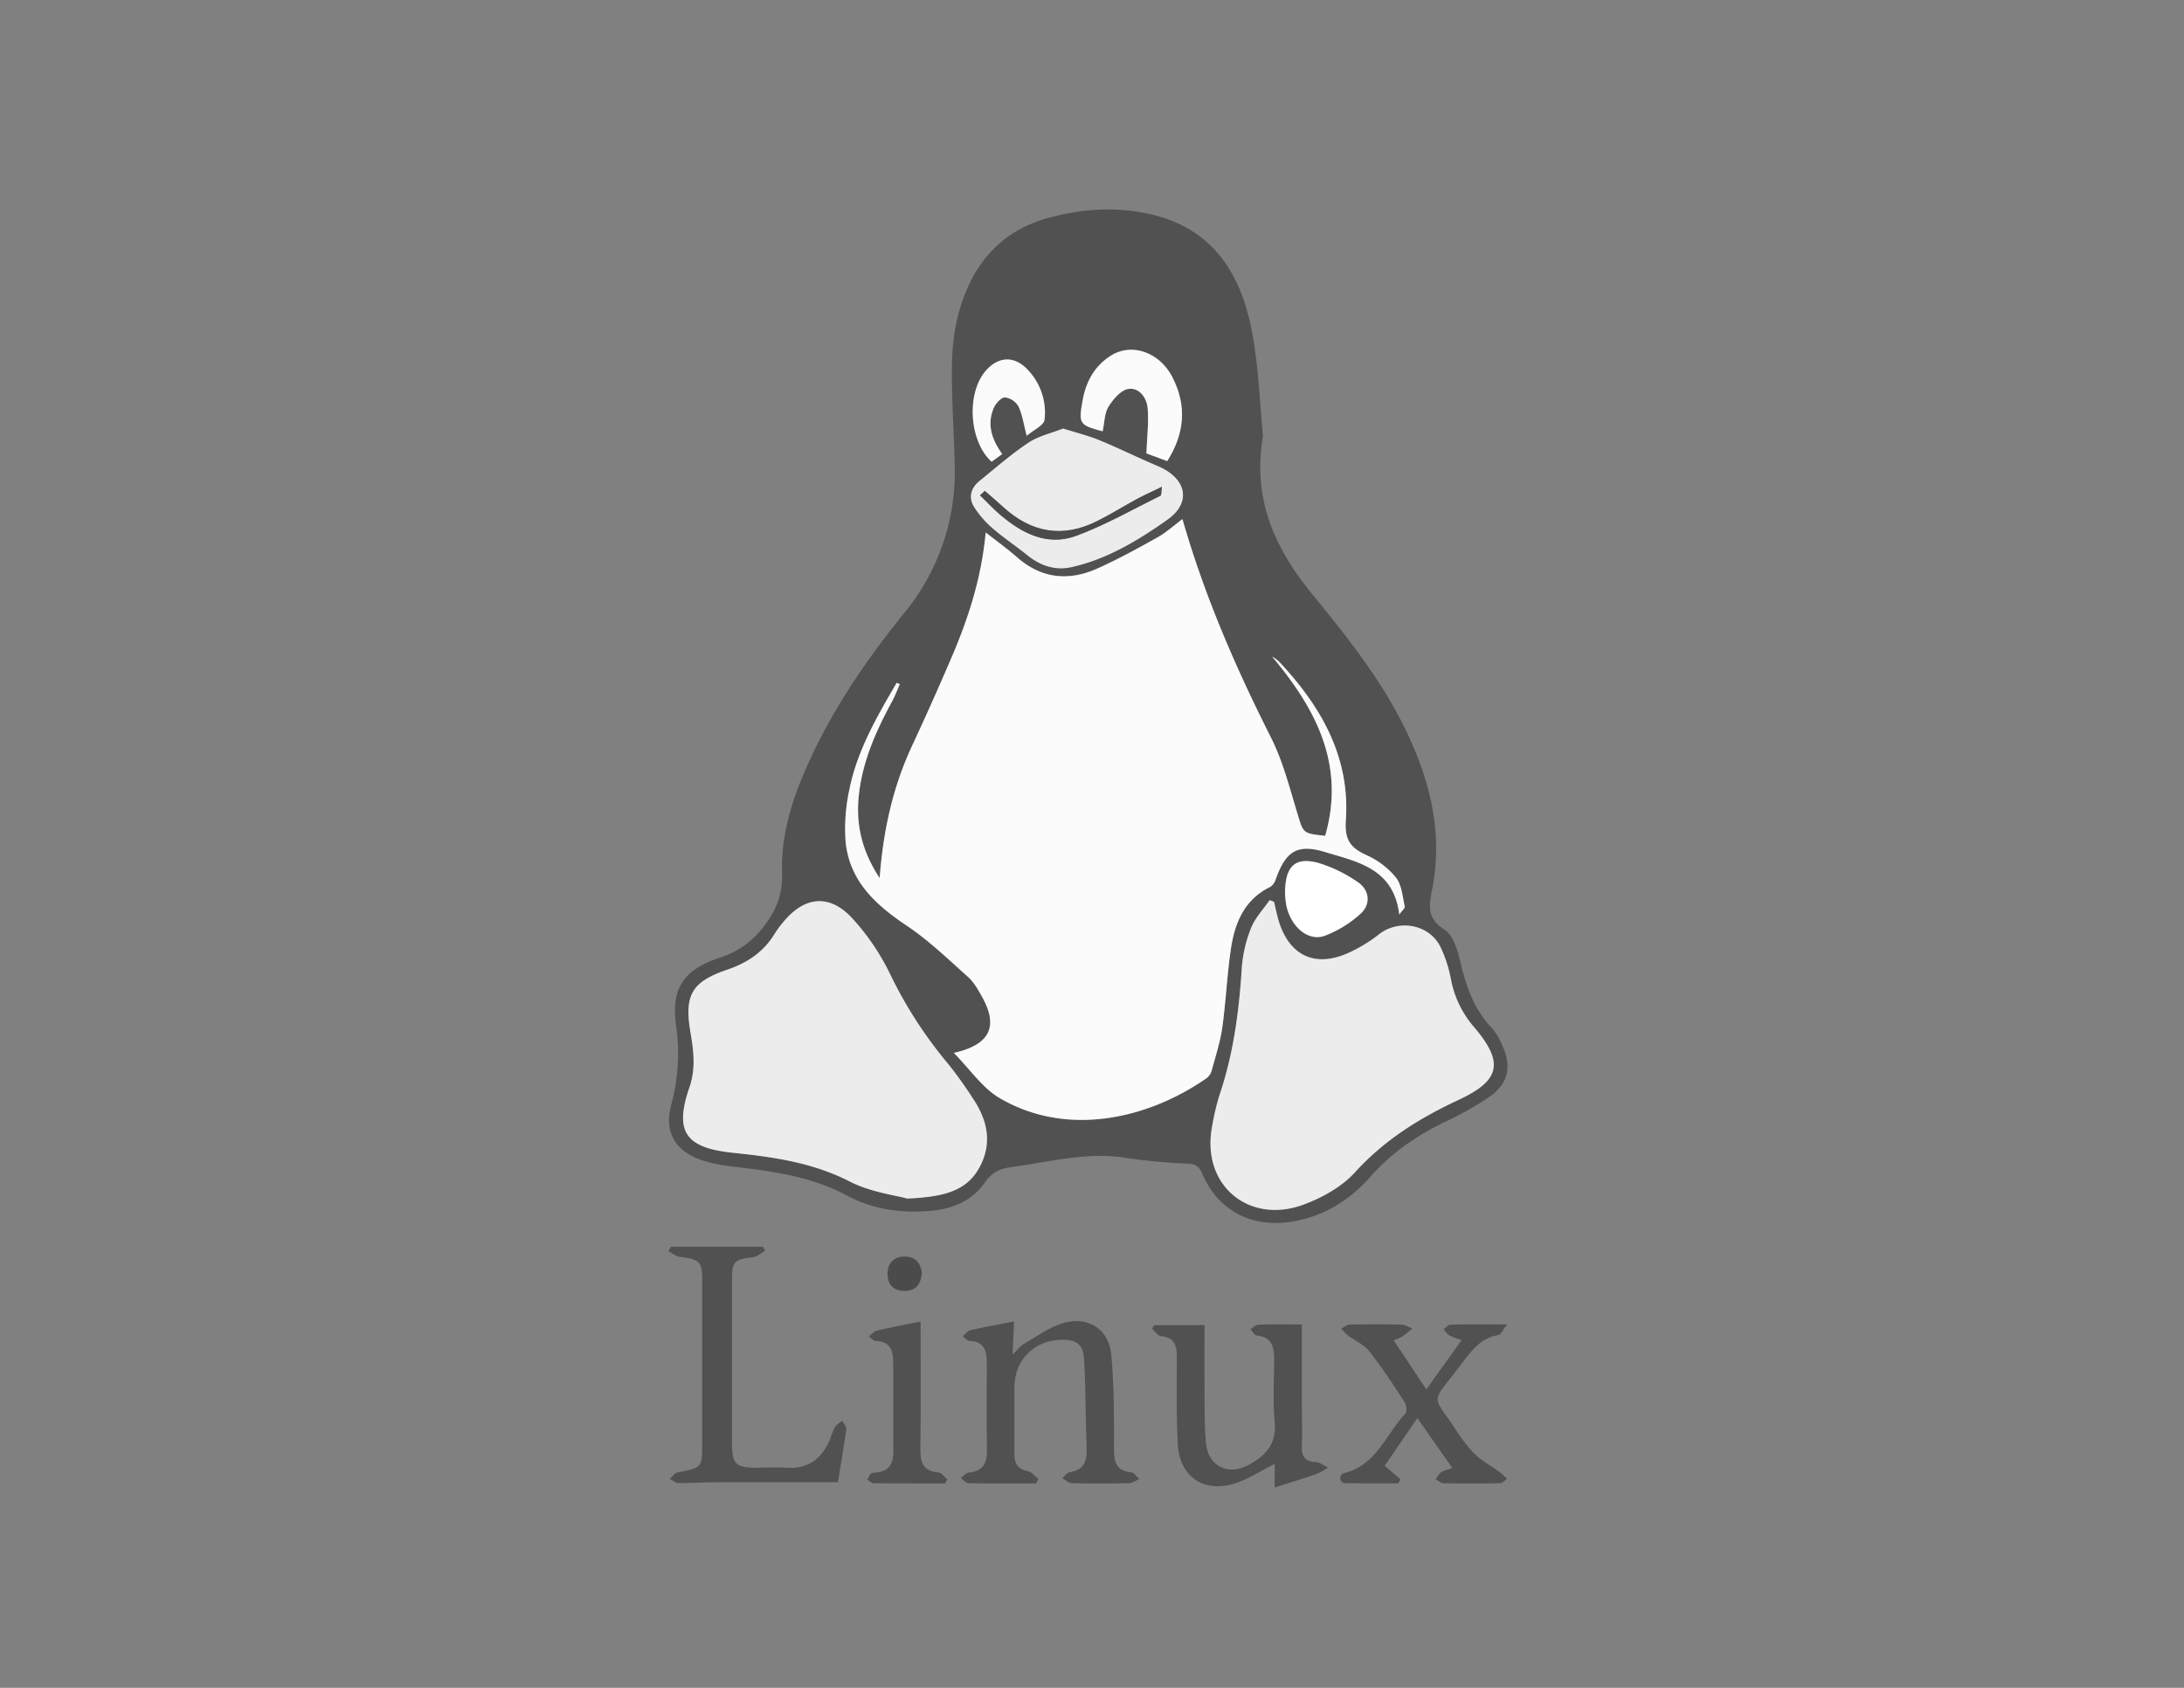<svg id="gris" xmlns="http://www.w3.org/2000/svg" viewBox="0 0 792 612"><rect x="0" y="0" width="792" height="612" fill="#808080" stroke="none"/><defs><style>.cls-1{fill:#515151;}.cls-2{fill:#4b4b4b;}.cls-3{fill:#fbfbfb;}.cls-4{fill:#ececec;}.cls-5{fill:#fff;}</style></defs><title>Tema</title><g id="_9KTDrr" data-name="9KTDrr"><path class="cls-1" d="M458,158.11c-4,23.6,4.8,41.41,18.18,57.73,12.26,15,24.3,30.09,32.95,47.57,9.24,18.66,14.34,38.09,10.24,58.94-1.2,6.11-2,10.67,4.42,14.72,3,1.87,4.64,6.87,5.55,10.77,2.15,9.21,4.92,17.9,11.69,24.92a23,23,0,0,1,3.79,6.41c3.46,7.5,2.16,13.73-4.6,18.46a115.18,115.18,0,0,1-16.06,9.09c-10.33,5-19.52,11.19-27.19,19.94s-17.55,14.79-29.49,16.45c-14.1,1.95-25.89-4.45-31.47-17.49-1.2-2.79-2.44-3.56-5.35-3.71a203.94,203.94,0,0,1-22.36-2.07c-14.21-2.29-27.81,1.51-41.62,3.35-4.08.55-7,1.88-9.54,5.6-4.47,6.45-11.44,9.5-19.27,10.22-10.69,1-21.24-.4-30.6-5.45-13.33-7.2-27.73-8.93-42.28-10.66a60,60,0,0,1-8.82-1.71c-10.69-3-15.62-10-12.75-20.62a70.88,70.88,0,0,0,1.72-28.95c-1.85-13.47,3-20.1,15.94-24.38a31.48,31.48,0,0,0,15.59-10.93c4.76-6.08,7.21-11.72,6.94-20-.5-15.49,4.89-30.1,11.6-44,8.72-18.13,20.14-34.49,32.74-50.1a80.29,80.29,0,0,0,18.26-53.72c-.27-12-1.15-24-1-36,.11-10.18,1.87-20.2,6.34-29.58,6-12.54,15.71-20.46,29-24,12.42-3.34,25-4.1,37.57-1,22.07,5.37,32,21.78,35.87,42.28C456.47,133.06,456.85,146.48,458,158.11ZM345.9,381.78c5.83,5.88,10.28,12.61,16.52,16.28,24.56,14.43,53.95,7.62,75.27-7.26a5.22,5.22,0,0,0,1.75-2.82c1.39-5.12,3.07-10.23,3.81-15.46,1.31-9.39,1.71-18.91,3.09-28.3s4.81-18.05,14.28-22.67a4.93,4.93,0,0,0,1.95-2.64c3.67-10.15,7.71-13.12,18-10,11.48,3.52,24.81,5.82,26.85,22.64,1-1.39,2.11-2.3,2-2.91-.83-3.59-1.08-7.8-3.2-10.49a29.22,29.22,0,0,0-10.59-8.08c-5.82-2.67-8.09-5.45-7.58-12.72,1.6-23-9.06-41.41-24.32-57.6a14.92,14.92,0,0,0-2.44-1.74c15.95,19,26.64,39.22,19.27,65-8.2-.86-7.89-1-10-7.85-2.87-9.36-5.27-19.06-9.64-27.72C448,241.91,436.69,215.8,428.8,188.21c-3.15,2.34-5.86,4.84-9,6.6-7.1,4-14.26,7.91-21.67,11.24-10.44,4.69-20.38,3.83-29.3-4-3.43-3-7.17-5.68-11.38-9-1.56,16.87-6.46,31.65-12.67,46q-6.82,15.81-14.07,31.45c-6.87,14.76-10.39,30.36-11.72,47.87-6.54-10-8.66-19.57-7.55-30,1.32-12.35,6.26-23.38,12.09-34.13,1.07-2,1.86-4.12,2.78-6.19l-1.14-.47c-7.14,12.16-14.25,24.41-17.1,38.45a66.73,66.73,0,0,0-1.45,18.77c1.25,14.44,10.75,23.16,22.19,30.82,8,5.33,15,12.11,22.16,18.52,2.18,1.94,3.73,4.7,5.18,7.31C362.09,372.14,359.16,378.73,345.9,381.78ZM329,434.59c13.25-.62,21.55-2.71,26.22-11.44,4.79-9,2.7-17.41-2.75-25.34a147,147,0,0,0-8.75-12.16A155.47,155.47,0,0,1,322.69,353,84.76,84.76,0,0,0,309,332.86c-8.16-8.79-17.17-7.85-24.77,1.3a38,38,0,0,0-3.28,4.42c-4,6.6-9.9,10.53-17.13,13-13.07,4.44-15.71,9.31-13.35,23,1.12,6.56,1.89,13-.42,19.7-5.56,16.14-1.37,21.92,15.77,23.7,14.58,1.51,28.92,3.51,42.41,10.44C315.72,432.27,324.62,433.35,329,434.59ZM462,327l-1.58-.67c-2.29,3.33-5.25,6.39-6.71,10.06a48.17,48.17,0,0,0-3.39,14.46c-1,15.69-3,31.14-8.07,46.1a86,86,0,0,0-2.65,11.17c-4.26,21.71,13.43,35.85,33,28.64,6.83-2.51,14-6.47,18.77-11.76C502.11,413.15,515,405.2,529.2,398.6c14.87-6.91,16.16-13.39,5.56-26A37,37,0,0,1,526.14,355a47,47,0,0,0-3.64-11.39c-3.93-8.38-15.06-10.49-22.32-4.88a53.74,53.74,0,0,1-11.93,7.14c-11.7,4.88-20.62.47-24.44-11.67C463.08,331.81,462.62,329.37,462,327ZM385.54,155.39c-4.21,1.66-8.9,2.69-12.63,5.16-6.23,4.13-11.88,9.12-17.71,13.84-3.12,2.53-4.07,6-2,9.37a34.76,34.76,0,0,0,6.77,7.81c4,3.48,8.48,6.43,12.62,9.78,4.7,3.8,10.12,5.58,15.87,4.3,13-2.88,24.36-9.77,34.95-17.28,8.92-6.33,6.68-15.06-3.61-19.38-7-3-13.86-6.38-20.91-9.28C394.81,158,390.45,157,385.54,155.39Zm14.33,1c.69-3.27.63-6.59,2.1-9,1.67-2.69,4.48-6,7.2-6.42,3.93-.6,6.71,3.24,7,7,.44,5.22-.24,10.53-.46,16.38l7.56,2.79c6.36-10.08,7.17-20.13,1.85-30.46-4.64-9-14.67-12.5-22.15-7.86-6.06,3.76-9.13,9.43-10.38,16.28C391.07,153.63,391.37,154.14,399.87,156.39ZM466,324a33,33,0,0,0,.46,4.32c1.66,7.77,7.91,13.15,13.91,11a41,41,0,0,0,12.94-7.94c3.9-3.47,3.39-8.66-1-11.56a50.7,50.7,0,0,0-14.19-6.9C469.69,310.58,466,314,466,324ZM363.45,164.63c-3.94-5.45-5.59-10.9-3-16.79.7-1.62,2.66-3.77,4-3.74a6.63,6.63,0,0,1,4.91,3.24c1.43,3,1.88,6.43,3,10.68,2.4-2.08,6.27-3.8,6.47-5.87a22.44,22.44,0,0,0-6.64-18.61c-4.62-4.52-10-4.17-14.4.58-7.39,8.06-6.47,25.78,1.84,33.3Z"/><path class="cls-1" d="M375.72,537.89c-8.13,0-16.27.06-24.4-.09-1,0-1.93-1.2-2.9-1.84.94-.69,1.83-1.9,2.83-2,5.39-.49,6.77-3.61,6.67-8.54-.22-10.35-.07-20.7-.07-31.05,0-4.32-.72-8-6.29-8.14-.82,0-1.62-1.14-2.42-1.74.93-.76,1.77-2,2.82-2.2,5-1.15,10.06-2,15.79-3.14-.17,3.63-.33,7.17-.56,12,1.88-1.81,2.82-3.14,4.09-3.86,4.84-2.75,9.52-6.31,14.76-7.69,9.07-2.38,16.24,2.67,17,12,1,11.27.95,22.64.94,34,0,4.71,1,7.77,6.25,8.27,1,.09,2,1.57,2.92,2.41-1.18.52-2.34,1.47-3.53,1.5-7,.16-14,.2-21,0-1.15,0-2.26-1.18-3.39-1.81.9-.75,1.73-2,2.73-2.17,5.12-.79,6.27-4,6.09-8.59-.42-10.82-.27-21.67-.94-32.48-.33-5.46-2.94-7.09-8.4-6.94-9.86.28-16.86,7.47-16.86,17.33,0,8,.07,16,0,24,0,3.54,1.19,5.59,4.9,6.31,1.4.28,2.56,1.86,3.83,2.85Z"/><path class="cls-1" d="M462.25,539.38v-8.57c-5.22,2.54-10.19,6-15.7,7.43-10.93,2.75-18.87-3.41-19.45-14.68-.53-10.48-.36-21-.33-31.5,0-4.16-.88-7.13-5.79-7.59-1.15-.11-2.16-1.78-3.23-2.73l.81-1.27H436.8c0,7.41-.06,14.52,0,21.62s-.09,14,.52,21c.75,8.6,8,12.15,15.61,8,6-3.29,10.06-7.5,9.33-15.35-.71-7.61-.24-15.33-.21-23,0-4.4-.88-7.93-6.22-8.49-.87-.09-1.61-1.47-2.41-2.25,1-.59,1.94-1.66,2.94-1.69,5.13-.18,10.27-.08,15.73-.08,0,9.44,0,18.39,0,27.33,0,5.67.24,11.35,0,17-.14,3.88,1.47,5.37,5.2,5.6,1.46.09,2.85,1.26,4.28,2a28.16,28.16,0,0,1-4.18,2.32C472.64,536.12,467.76,537.61,462.25,539.38Z"/><path class="cls-1" d="M243.35,452.06h33.36l.7,1.49c-1.42.79-2.78,2.08-4.28,2.27-6.95.91-7.67,1.53-7.68,8.34q0,29.54,0,59.07c0,7.67,1.37,9,9.06,8.95,3.51,0,7-.22,10.51,0,8.2.59,13.22-3.4,16.12-10.68a25.72,25.72,0,0,1,1.68-4.15,11.19,11.19,0,0,1,2.63-2.19c.5,1,1.56,2.12,1.43,3.06-.87,6.43-2,12.82-3,19.23-14.38,0-28.65,0-42.93,0-5,0-10,.33-15,.29-1,0-2.08-1-3.11-1.5.94-.81,1.79-2.14,2.86-2.34,8.91-1.73,8.93-1.66,8.94-10.67q0-29.26,0-58.53c0-7.33-.74-8-8.17-9-1.43-.18-2.73-1.32-4.09-2Z"/><path class="cls-1" d="M526.65,532.27,514,514.2l-11.87,17.28,5.78,4.93-.89,1.45c-6.3,0-12.6,0-18.9-.07a1.86,1.86,0,0,1-.65-3.66c11.58-2.79,15.07-14,22.08-21.42.72-.76.51-3.26-.2-4.35-4.09-6.28-8.2-12.58-12.84-18.45-1.93-2.45-5.22-3.81-7.82-5.77a18.32,18.32,0,0,1-2.28-2.44c1-.49,2.07-1.39,3.11-1.41,6.16-.13,12.33-.15,18.49,0,1.42,0,2.82.9,4.22,1.38-1.23,1-2.42,2-3.71,2.95a22.41,22.41,0,0,1-3.12,1.36c3.94,5.91,7.64,11.48,11.84,17.8l12.81-17.87a30.42,30.42,0,0,1-4.57-1.76,9.13,9.13,0,0,1-1.92-2.23c.83-.57,1.66-1.61,2.51-1.63,6.3-.14,12.6-.07,20.48-.07-1.59,2-2.27,3.72-3.22,3.88-5.64.91-9,4.7-12.17,8.9-1.9,2.53-3.85,5-5.8,7.52-5.26,6.73-5.27,6.73-.45,13.48,3,4.21,5.64,8.75,9.15,12.48,2.81,3,6.7,5,10.07,7.5a24.46,24.46,0,0,1,2.37,2.3c-.87.54-1.72,1.52-2.59,1.53q-10.24.2-20.48,0c-.93,0-1.85-.93-2.78-1.42a12,12,0,0,1,1.9-2.55C523.29,533.27,524.36,533.12,526.65,532.27Z"/><path class="cls-1" d="M333.84,479.18c0,15.5.14,30.65-.08,45.81-.07,5,.72,8.5,6.61,8.91,1.1.08,2.1,1.66,3.15,2.55l-.83,1.43c-8.63,0-17.26,0-25.89-.06-.78,0-1.55-.86-2.33-1.32.61-.86,1.2-2.46,1.82-2.47,8.91-.11,7.62-6.5,7.63-12.11q0-13.75,0-27.5c0-4.34-.72-8-6.31-8.18-.85,0-1.69-1.07-2.53-1.64.92-.73,1.75-1.86,2.79-2.11C323,481.29,328.24,480.31,333.84,479.18Z"/><path class="cls-2" d="M334.3,461.47c-.31,4.14-2.12,6.54-6.16,6.6s-6.21-2.16-6.27-6.07,2.19-6.33,6.05-6.4S333.87,457.94,334.3,461.47Z"/><path class="cls-3" d="M345.9,381.78c13.26-3,16.19-9.64,10.25-20.31-1.45-2.61-3-5.37-5.18-7.31-7.18-6.41-14.2-13.19-22.16-18.52-11.44-7.66-20.94-16.38-22.19-30.82a66.73,66.73,0,0,1,1.45-18.77c2.85-14,10-26.29,17.1-38.45l1.14.47c-.92,2.07-1.71,4.21-2.78,6.19C317.7,265,312.76,276,311.44,288.39c-1.11,10.43,1,20,7.55,30,1.33-17.51,4.85-33.11,11.72-47.87q7.28-15.61,14.07-31.45c6.21-14.38,11.11-29.16,12.67-46,4.21,3.3,7.95,6,11.38,9,8.92,7.86,18.86,8.72,29.3,4,7.41-3.33,14.57-7.27,21.67-11.24,3.14-1.76,5.85-4.26,9-6.6,7.89,27.59,19.24,53.7,32.12,79.26,4.37,8.66,6.77,18.36,9.64,27.72,2.11,6.9,1.8,7,10,7.85,7.37-25.77-3.32-46-19.27-65a14.92,14.92,0,0,1,2.44,1.74c15.26,16.19,25.92,34.63,24.32,57.6-.51,7.27,1.76,10.05,7.58,12.72a29.22,29.22,0,0,1,10.59,8.08c2.12,2.69,2.37,6.9,3.2,10.49.14.61-1,1.52-2,2.91-2-16.82-15.37-19.12-26.85-22.64-10.32-3.16-14.36-.19-18,10a4.93,4.93,0,0,1-1.95,2.64c-9.47,4.62-12.89,13.17-14.28,22.67s-1.78,18.91-3.09,28.3c-.74,5.23-2.42,10.34-3.81,15.46a5.22,5.22,0,0,1-1.75,2.82c-21.32,14.88-50.71,21.69-75.27,7.26C356.18,394.39,351.73,387.66,345.9,381.78Z"/><path class="cls-4" d="M329,434.59c-4.42-1.24-13.32-2.32-20.81-6.16-13.49-6.93-27.83-8.93-42.41-10.44-17.14-1.78-21.33-7.56-15.77-23.7,2.31-6.71,1.54-13.14.42-19.7-2.36-13.71.28-18.58,13.35-23,7.23-2.46,13.12-6.39,17.13-13a38,38,0,0,1,3.28-4.42c7.6-9.15,16.61-10.09,24.77-1.3A84.76,84.76,0,0,1,322.69,353a155.47,155.47,0,0,0,21.07,32.67,147,147,0,0,1,8.75,12.16c5.45,7.93,7.54,16.37,2.75,25.34C350.59,431.88,342.29,434,329,434.59Z"/><path class="cls-4" d="M462,327c.59,2.4,1.05,4.84,1.78,7.19,3.82,12.14,12.74,16.55,24.44,11.67a53.74,53.74,0,0,0,11.93-7.14c7.26-5.61,18.39-3.5,22.32,4.88A47,47,0,0,1,526.14,355a37,37,0,0,0,8.62,17.69c10.6,12.56,9.31,19-5.56,26-14.2,6.6-27.09,14.55-37.82,26.37-4.8,5.29-11.94,9.25-18.77,11.76-19.55,7.21-37.24-6.93-33-28.64a86,86,0,0,1,2.65-11.17c5.07-15,7.08-30.41,8.07-46.1a48.17,48.17,0,0,1,3.39-14.46c1.46-3.67,4.42-6.73,6.71-10.06Z"/><path class="cls-4" d="M385.54,155.39c4.91,1.56,9.27,2.63,13.37,4.32,7,2.9,13.88,6.32,20.91,9.28,10.29,4.32,12.53,13,3.61,19.38-10.59,7.51-21.95,14.4-34.95,17.28-5.75,1.28-11.17-.5-15.87-4.3-4.14-3.35-8.61-6.3-12.62-9.78a34.76,34.76,0,0,1-6.77-7.81c-2.09-3.4-1.14-6.84,2-9.37,5.83-4.72,11.48-9.71,17.71-13.84C376.64,158.08,381.33,157.05,385.54,155.39ZM357.12,178l-1.7,1.63c2.45,2.38,4.78,4.9,7.38,7.12,8,6.8,17.2,11.38,27.56,7.54s20.38-9.54,30.48-14.52c.37-.18.25-1.36.55-3.23-3.65,1.78-6.47,3-9.18,4.49-4.83,2.6-9.51,5.51-14.43,8-12.49,6.21-23.83,4.14-34-5.18C361.59,181.83,359.33,179.94,357.12,178Z"/><path class="cls-3" d="M399.87,156.39c-8.5-2.25-8.8-2.76-7.26-11.23,1.25-6.85,4.32-12.52,10.38-16.28,7.48-4.64,17.51-1.17,22.15,7.86,5.32,10.33,4.51,20.38-1.85,30.46l-7.56-2.79c.22-5.85.9-11.16.46-16.38-.31-3.78-3.09-7.62-7-7-2.72.41-5.53,3.73-7.2,6.42C400.5,149.8,400.56,153.12,399.87,156.39Z"/><path class="cls-5" d="M466,324c0-10,3.7-13.41,12.14-11.09a50.7,50.7,0,0,1,14.19,6.9c4.37,2.9,4.88,8.09,1,11.56a41,41,0,0,1-12.94,7.94c-6,2.16-12.25-3.22-13.91-11A33,33,0,0,1,466,324Z"/><path class="cls-3" d="M363.45,164.63l-3.86,2.79c-8.31-7.52-9.23-25.24-1.84-33.3,4.36-4.75,9.78-5.1,14.4-.58a22.44,22.44,0,0,1,6.64,18.61c-.2,2.07-4.07,3.79-6.47,5.87-1.12-4.25-1.57-7.7-3-10.68a6.63,6.63,0,0,0-4.91-3.24c-1.34,0-3.3,2.12-4,3.74C357.86,153.73,359.51,159.18,363.45,164.63Z"/><path class="cls-2" d="M357.12,178c2.21,1.93,4.47,3.82,6.64,5.8,10.19,9.32,21.53,11.39,34,5.18,4.92-2.44,9.6-5.35,14.43-8,2.71-1.45,5.53-2.71,9.18-4.49-.3,1.87-.18,3-.55,3.23-10.1,5-20,10.63-30.48,14.52s-19.56-.74-27.56-7.54c-2.6-2.22-4.93-4.74-7.38-7.12Z"/></g></svg>